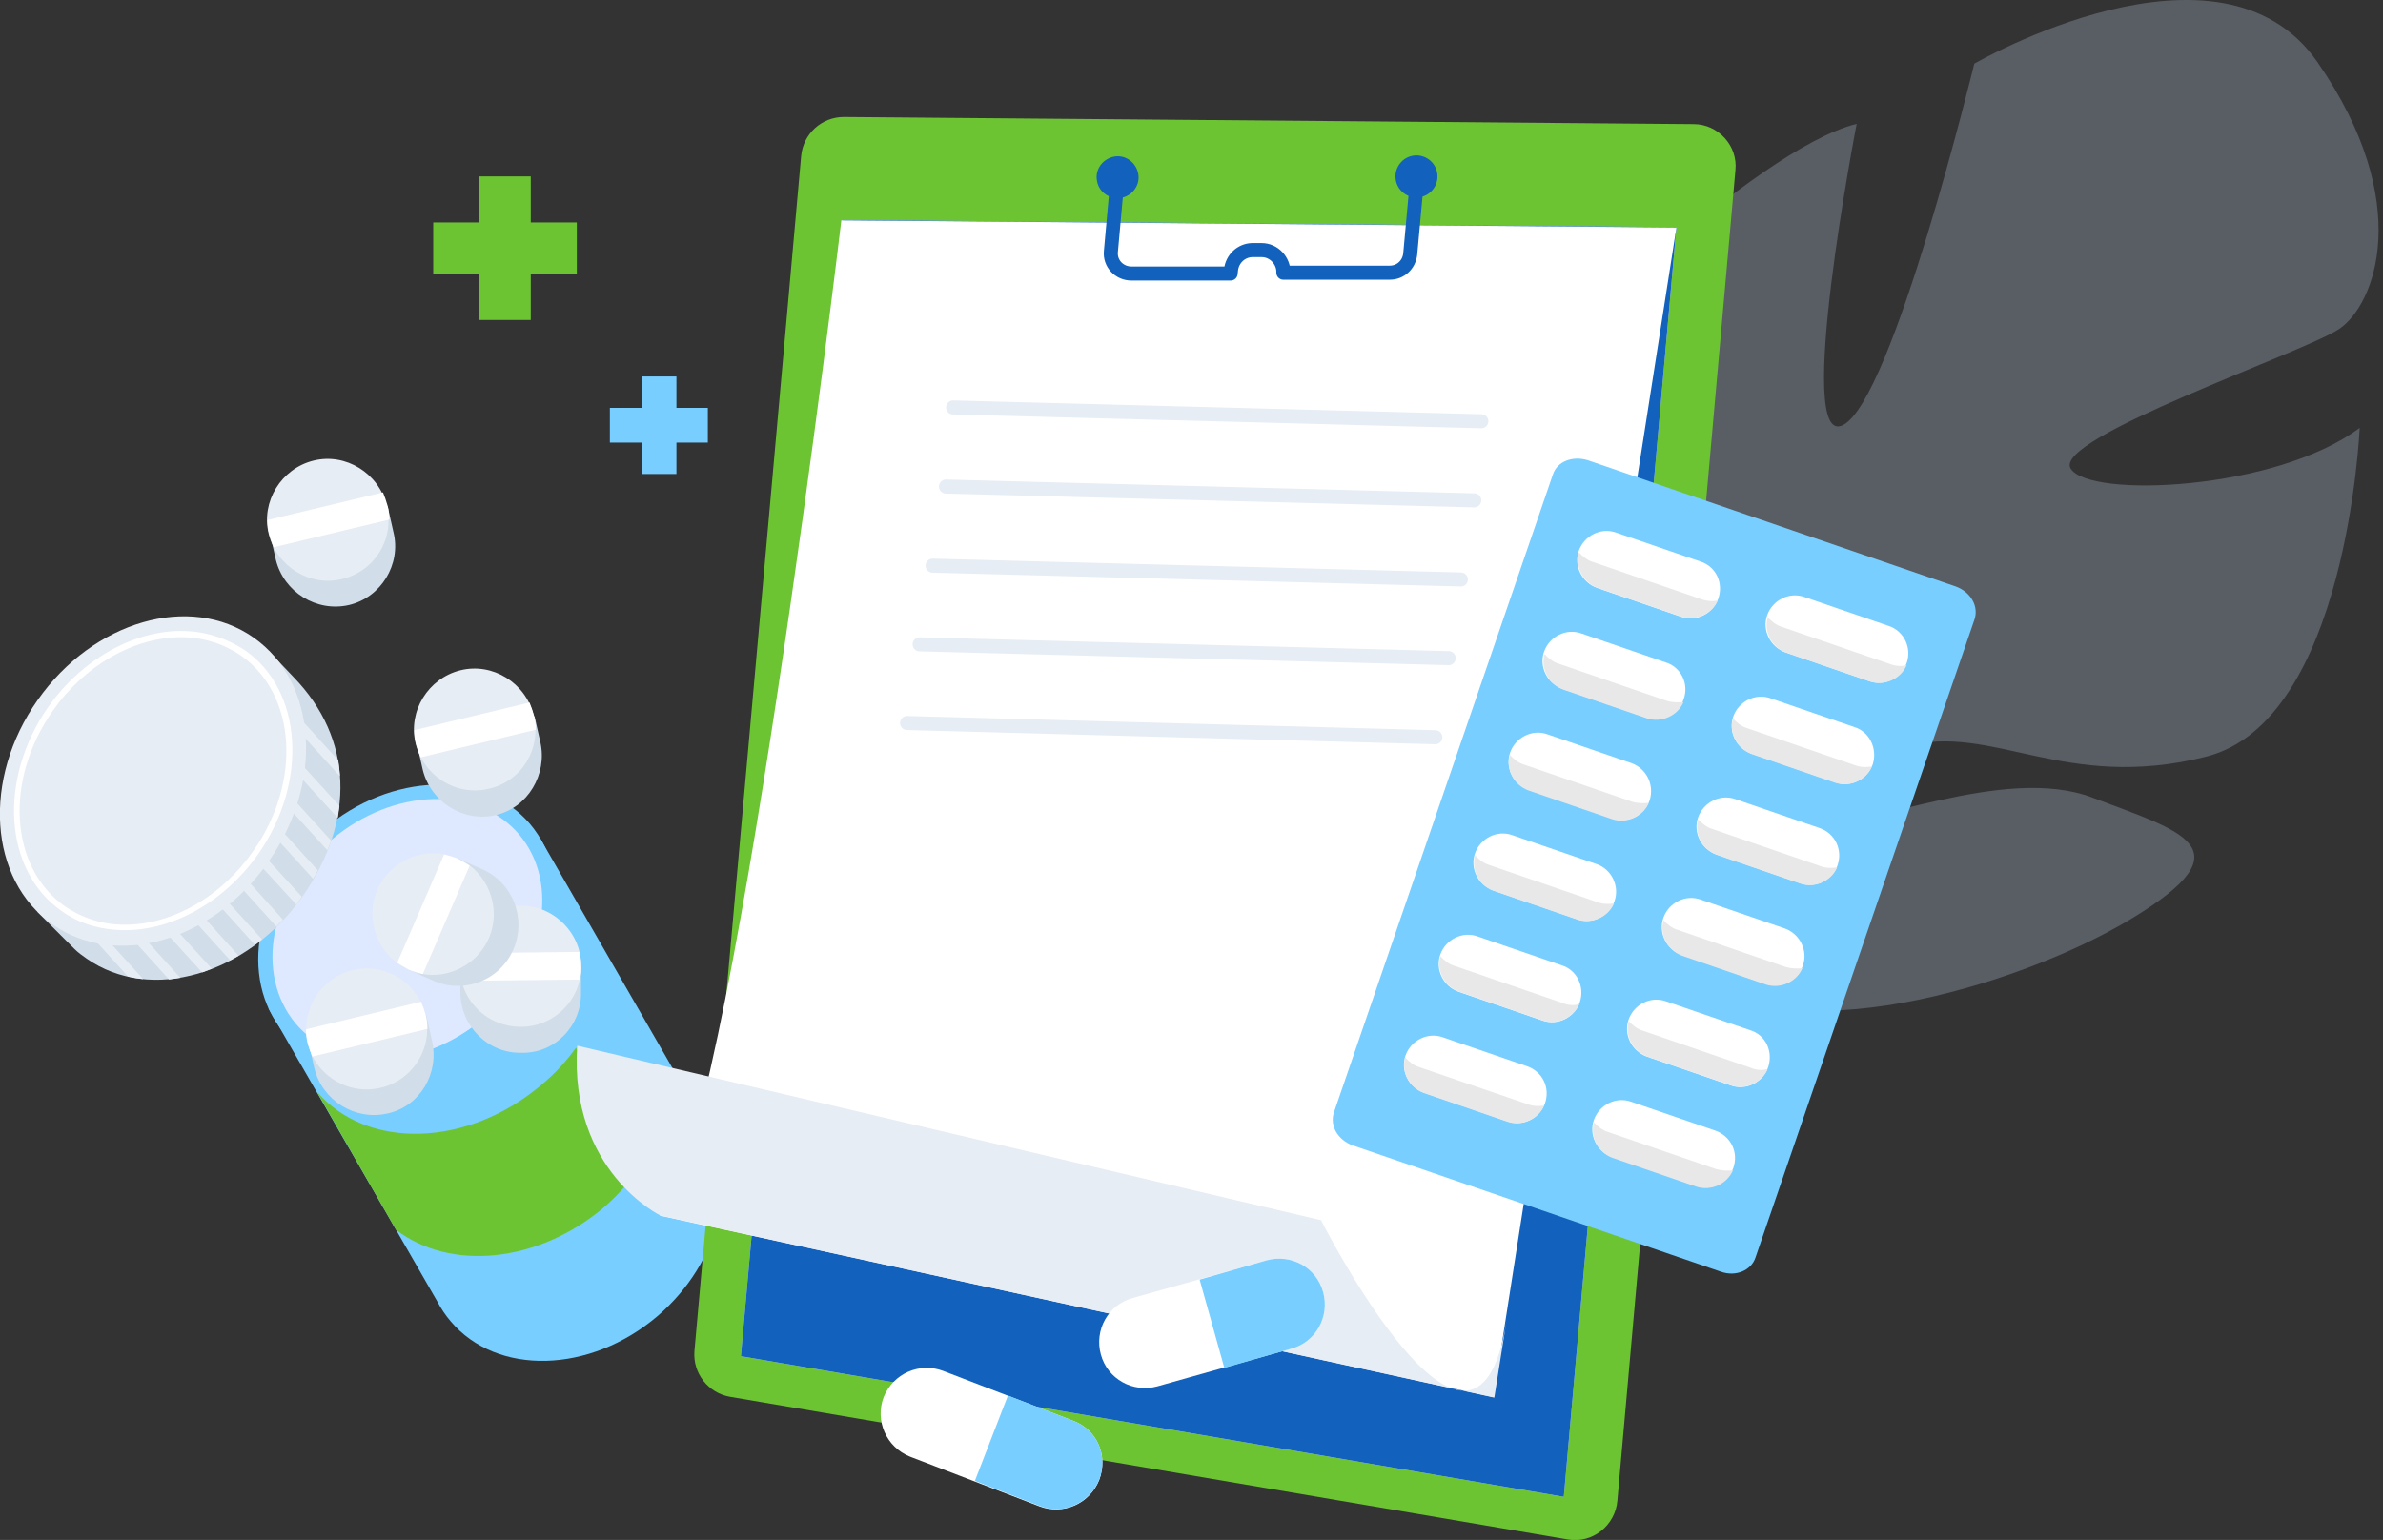 <svg width="509" height="329" viewBox="0 0 509 329" fill="none" xmlns="http://www.w3.org/2000/svg">
<rect x="0" y="0" width="509" height="329" fill="#333333" stroke="none"/>
<path d="M495.022 13.31C474.19 -16.811 421.7 13.609 421.7 13.609C421.7 13.609 404.266 85.471 393.663 90.815C383.06 96.159 396.575 26.464 396.575 26.464C374.325 32.032 328.928 77.885 328.928 77.885C328.928 77.885 356.554 144.665 344.981 147.243C333.408 149.822 323.515 86.853 323.515 86.853C304.923 100.494 294.134 131.697 294.134 131.697C283.904 179.904 346.288 190.517 346.288 190.517C346.288 190.517 355.359 213.874 350.432 246.124C350.432 246.124 348.938 252.29 348.602 261.969L354.277 259.951C354.202 258.269 354.202 256.625 354.239 254.98V254.943C354.239 254.906 354.239 254.906 354.239 254.868C354.314 253.859 354.426 252.402 354.575 250.646C355.098 246.647 355.397 243.695 355.471 241.639C355.471 241.639 355.471 241.639 355.471 241.602C356.89 229.083 359.429 212.566 363.386 207.857C363.386 207.857 362.453 207.184 361.258 205.69C361.93 206.4 362.639 207.11 363.386 207.857C380.484 225.234 430.249 211.407 455.337 196.235C480.387 181.063 465.902 177.625 446.937 170.412C427.972 163.2 398.628 177.326 387.876 175.682C377.125 174.037 388.586 164.471 407.103 159.463C425.62 154.418 441.038 169.254 471.166 161.668C501.331 154.119 504.019 91.413 504.019 91.413C486.136 104.828 446.116 106.547 442.27 100.082C438.425 93.617 492.035 75.344 499.614 70.299C507.23 65.254 515.891 43.43 495.022 13.31Z" fill="#CDE0FB" fill-opacity="0.25"/>
<g clip-path="url(#clip0)">
<path d="M150.561 240.214L115.335 179.056L57.31 215.358L93.341 277.946C94.145 279.466 95.129 280.986 96.291 282.327C106.126 293.951 125.974 293.504 140.458 281.165C153.869 269.631 157.982 252.016 150.561 240.214Z" fill="#78CEFF"/>
<path d="M128.925 258.007C132.233 255.146 134.915 252.016 137.239 248.619C137.15 248.351 136.971 247.993 136.703 247.725L123.024 223.852C120.967 226.713 118.553 229.395 115.603 231.809C99.867 245.132 78.41 245.758 67.681 233.24L84.579 262.746C96.112 271.598 114.798 269.899 128.925 258.007Z" fill="#6DC433"/>
<path d="M104.874 219.471C119.358 207.132 123.113 187.729 113.189 176.016C103.265 164.393 83.506 164.929 69.022 177.268C54.538 189.607 50.783 209.009 60.707 220.722C70.631 232.346 90.39 231.809 104.874 219.471Z" fill="#78CEFF"/>
<path d="M103.265 217.593C90.033 228.769 72.151 229.216 63.211 218.755C54.27 208.115 57.578 190.591 70.81 179.414C84.042 168.238 101.924 167.791 110.864 178.252C119.805 188.802 116.318 206.327 103.265 217.593Z" fill="#DEE8FF"/>
<path d="M124.097 211.96V206.148H122.845C120.699 201.946 116.139 198.995 111.222 198.995C106.126 198.995 101.745 202.035 99.689 206.416H98.347V212.139C98.437 219.292 104.248 225.104 111.401 224.925C118.464 225.104 124.275 219.202 124.097 211.96Z" fill="#D1DDE8"/>
<path d="M120.342 215.626C125.438 210.529 125.438 202.393 120.342 197.296C115.245 192.2 107.109 192.2 102.013 197.296C96.917 202.393 96.917 210.529 102.013 215.626C107.109 220.633 115.335 220.633 120.342 215.626Z" fill="#E7EDF4"/>
<path d="M98.526 203.645C98.258 204.539 98.169 205.612 98.258 206.595C98.258 207.579 98.347 208.562 98.616 209.546L123.828 209.278C124.097 208.384 124.186 207.311 124.097 206.327C124.097 205.344 124.007 204.449 123.739 203.376L98.526 203.645Z" fill="white"/>
<path d="M102.907 185.673L97.632 183.348L97.096 184.6C92.357 184.868 87.887 187.64 85.831 192.379C83.774 197.118 84.847 202.214 87.887 205.969L87.35 207.221L92.625 209.546C99.152 212.407 106.841 209.456 109.702 202.751C112.474 196.134 109.523 188.534 102.907 185.673Z" fill="#D1DDE8"/>
<path d="M104.427 200.426C101.566 206.953 93.877 210.082 87.35 207.221C80.824 204.36 77.784 196.671 80.555 190.144C83.416 183.616 91.106 180.487 97.632 183.348C104.248 186.209 107.199 193.899 104.427 200.426Z" fill="#E7EDF4"/>
<path d="M84.847 205.701C85.652 206.238 86.546 206.685 87.44 207.221C88.334 207.579 89.317 207.847 90.301 208.115L100.314 184.958C99.51 184.421 98.616 183.974 97.722 183.438C96.828 183.08 95.844 182.812 94.861 182.544L84.847 205.701Z" fill="white"/>
<path d="M92.268 222.332L91.016 216.788L89.764 217.056C86.725 213.301 81.718 211.513 76.711 212.675C71.704 213.838 68.128 217.772 67.144 222.421L65.893 222.689L67.144 228.233C68.843 235.118 75.817 239.499 82.791 237.889C89.675 236.369 93.877 229.395 92.268 222.332Z" fill="#D1DDE8"/>
<path d="M80.734 232.525C87.797 231.184 92.357 224.388 91.016 217.414C89.675 210.351 82.88 205.791 75.906 207.132C68.933 208.473 64.284 215.268 65.625 222.242C66.876 229.216 73.671 233.866 80.734 232.525Z" fill="#E7EDF4"/>
<path d="M65.356 219.918C65.356 220.901 65.446 221.885 65.714 222.868C65.982 223.852 66.34 224.746 66.697 225.729L91.284 219.828C91.284 218.845 91.195 217.951 90.927 216.878C90.659 215.894 90.301 214.911 89.943 214.016L65.356 219.918Z" fill="white"/>
<path d="M115.424 158.581L114.172 153.038L112.921 153.306C109.881 149.551 104.874 147.762 99.867 148.925C94.861 150.087 91.284 154.021 90.301 158.671L89.049 158.939L90.301 164.482C92 171.367 98.973 175.748 105.947 174.139C112.742 172.529 116.944 165.466 115.424 158.581Z" fill="#D1DDE8"/>
<path d="M104.427 168.506C97.543 170.205 90.48 165.824 88.781 158.849C87.082 151.965 91.463 144.901 98.347 143.202C105.232 141.504 112.295 145.885 113.994 152.859C115.692 159.922 111.49 166.896 104.427 168.506Z" fill="#E7EDF4"/>
<path d="M88.513 155.988C88.513 156.972 88.602 157.866 88.87 158.939C89.138 159.922 89.496 160.816 89.854 161.8L114.441 155.899C114.441 154.915 114.351 154.021 114.083 152.948C113.815 151.965 113.457 150.981 113.1 150.087L88.513 155.988Z" fill="white"/>
<path d="M84.042 113.696L82.791 108.153L81.539 108.421C78.499 104.666 73.492 102.878 68.486 104.04C63.479 105.202 59.903 109.136 58.919 113.786L57.667 114.054L58.919 119.598C60.618 126.482 67.591 130.864 74.565 129.254C81.36 127.645 85.741 120.581 84.042 113.696Z" fill="#D1DDE8"/>
<path d="M73.045 123.711C66.161 125.409 59.098 121.028 57.399 114.054C55.7 107.169 60.081 100.106 66.966 98.407C73.85 96.708 80.913 101.089 82.612 108.064C84.311 115.127 80.109 122.012 73.045 123.711Z" fill="#E7EDF4"/>
<path d="M57.131 111.104C57.131 112.087 57.22 113.071 57.489 114.054C57.757 115.038 58.114 116.021 58.472 116.915L83.148 111.014C83.148 110.031 83.059 109.047 82.791 108.064C82.522 107.08 82.165 106.096 81.807 105.202L57.131 111.104Z" fill="white"/>
<path d="M62.764 144.722L57.399 139.089L55.969 140.788C42.736 135.781 25.749 142.219 15.378 156.972C7.153 168.595 5.364 182.633 9.477 193.094L7.957 194.793L15.914 202.751C16.719 203.555 17.613 204.181 18.507 204.807C32.097 214.285 52.75 208.384 64.641 191.485C75.996 175.212 75.37 157.776 62.764 144.722Z" fill="#D1DDE8"/>
<path d="M30.577 209.188C29.594 209.099 28.521 208.92 27.358 208.652L7.778 187.104L3.845 182.722L5.275 181.292L7.421 183.616L30.577 209.188Z" fill="#E7EDF4"/>
<path d="M38.534 208.92C37.73 209.009 36.836 209.188 36.12 209.278L12.07 182.722L13.5 181.292L38.534 208.92Z" fill="#E7EDF4"/>
<path d="M45.24 206.953C44.614 207.221 43.809 207.489 43.184 207.758L20.385 182.722L21.815 181.292L45.24 206.953Z" fill="#E7EDF4"/>
<path d="M50.962 204.181C50.336 204.539 49.8 204.807 49.174 205.165L28.7 182.633L30.22 181.202L50.962 204.181Z" fill="#E7EDF4"/>
<path d="M55.969 200.694C55.432 201.052 54.985 201.499 54.449 201.856L37.014 182.633L38.445 181.381L55.969 200.694Z" fill="#E7EDF4"/>
<path d="M60.439 196.492C59.903 197.028 59.545 197.386 59.008 197.922L45.15 182.633L46.67 181.202L60.439 196.492Z" fill="#E7EDF4"/>
<path d="M64.462 191.574C64.105 192.111 63.658 192.736 63.3 193.273L46.223 174.675L47.654 173.245L64.462 191.574Z" fill="#E7EDF4"/>
<path d="M67.86 185.941C67.591 186.567 67.234 187.193 66.876 187.729L46.223 165.019L47.654 163.588L67.86 185.941Z" fill="#E7EDF4"/>
<path d="M70.721 179.593C70.453 180.219 70.184 181.024 69.916 181.649L46.313 155.72L47.743 154.289L70.721 179.593Z" fill="#E7EDF4"/>
<path d="M72.509 172.172C72.419 173.066 72.241 173.871 72.151 174.765L46.402 146.6L47.833 145.169L72.509 172.172Z" fill="#E7EDF4"/>
<path d="M72.598 165.824L48.28 139.179L46.402 137.033L47.833 135.602L51.319 139.447L72.241 162.426C72.419 163.499 72.509 164.661 72.598 165.824Z" fill="#E7EDF4"/>
<path d="M57.31 184.153C69.201 167.254 67.77 145.795 54.181 136.228C40.591 126.661 19.938 132.652 8.047 149.551C-3.845 166.449 -2.414 187.908 11.176 197.475C24.766 207.042 45.419 201.141 57.31 184.153Z" fill="#E7EDF4"/>
<path d="M38.713 136.139C43.452 136.139 47.833 137.569 51.498 140.073C63.3 148.388 64.462 167.075 54.091 181.828C47.296 191.574 36.836 197.565 26.643 197.565C21.905 197.565 17.524 196.134 13.858 193.631C2.056 185.315 0.894 166.628 11.265 151.875C18.06 142.129 28.61 136.139 38.713 136.139ZM38.713 134.798C28.61 134.798 17.613 140.699 10.282 151.071C-0.447 166.449 0.805 186.031 13.143 194.614C17.077 197.475 21.815 198.727 26.733 198.727C36.836 198.727 47.833 192.826 55.164 182.454C65.893 167.075 64.641 147.494 52.303 138.911C48.19 136.228 43.541 134.798 38.713 134.798Z" fill="white"/>
<path d="M334.918 328.911L155.925 298.421C151.276 297.616 147.968 293.414 148.326 288.675L171.125 33.315C171.572 28.576 175.505 25 180.244 25L361.74 26.52C367.015 26.52 371.217 31.169 370.681 36.355L345.468 320.595C345.021 325.96 340.103 329.805 334.918 328.911Z" fill="#6DC433"/>
<path d="M334.024 319.791L158.25 289.748L179.886 46.995L358.074 48.515L334.024 319.791Z" fill="#E7EDF4"/>
<path d="M334.024 319.791L158.25 289.748L179.886 46.995L358.074 48.515L334.024 319.791Z" fill="#1261BD"/>
<path d="M358.074 48.605L179.708 47.085C179.708 47.085 156.015 246.92 140.905 259.706L319.003 298.511L358.074 48.605Z" fill="white"/>
<path d="M141.084 259.706C141.084 259.706 121.504 250.228 123.292 223.405L282.168 260.689C282.168 260.689 314.98 325.513 321.775 282.238L319.182 298.6L141.084 259.706Z" fill="#E7EDF4"/>
<path d="M239.61 42.257C242.024 41.72 243.633 39.395 243.097 36.981C242.561 34.567 240.236 32.958 237.822 33.494C235.408 34.031 233.799 36.355 234.335 38.769C234.782 41.184 237.196 42.703 239.61 42.257Z" fill="#1261BD"/>
<path d="M303.536 42.078C305.95 41.541 307.47 39.127 306.933 36.713C306.397 34.299 303.983 32.779 301.569 33.315C299.155 33.852 297.635 36.266 298.172 38.68C298.708 41.094 301.122 42.614 303.536 42.078Z" fill="#1261BD"/>
<path d="M238.716 37.786L237.286 53.701C237.017 56.294 239.074 58.44 241.667 58.44H262.856L262.945 57.635C263.214 55.311 265.091 53.522 267.416 53.433H269.472C272.154 53.433 274.211 55.758 274.121 58.261H296.831C299.155 58.261 300.943 56.562 301.211 54.327L302.731 37.697" stroke="#1261BD" stroke-width="3" stroke-miterlimit="10" stroke-linejoin="round"/>
<path d="M203.579 87.052L316.411 90.002" stroke="#E7EDF4" stroke-width="3" stroke-miterlimit="10" stroke-linecap="round"/>
<path d="M202.059 103.951L314.891 106.901" stroke="#E7EDF4" stroke-width="3" stroke-miterlimit="10" stroke-linecap="round"/>
<path d="M199.198 120.849L312.03 123.8" stroke="#E7EDF4" stroke-width="3" stroke-miterlimit="10" stroke-linecap="round"/>
<path d="M196.427 137.659L309.437 140.609" stroke="#E7EDF4" stroke-width="3" stroke-miterlimit="10" stroke-linecap="round"/>
<path d="M193.744 154.468L306.576 157.508" stroke="#E7EDF4" stroke-width="3" stroke-miterlimit="10" stroke-linecap="round"/>
<path d="M229.15 303.518L201.434 292.878C196.427 291 190.794 293.414 188.738 298.511C186.86 303.518 189.274 309.151 194.37 311.207L222.086 321.847C227.093 323.725 232.726 321.311 234.782 316.214C236.749 311.028 234.335 305.395 229.15 303.518Z" fill="white"/>
<path d="M229.15 303.518L215.292 298.153L208.228 316.393L222.086 321.758C227.093 323.725 232.726 321.221 234.782 316.125C236.749 311.028 234.335 305.395 229.15 303.518Z" fill="#78CEFF"/>
<path d="M270.545 269.273L241.935 277.32C236.66 278.751 233.709 284.205 235.14 289.391C236.57 294.666 242.024 297.616 247.21 296.186L275.82 288.139C281.095 286.708 284.045 281.254 282.615 276.068C281.184 270.793 275.82 267.842 270.545 269.273Z" fill="white"/>
<path d="M270.545 269.273L256.24 273.386L261.515 292.252L275.82 288.139C281.095 286.708 284.045 281.254 282.615 276.068C281.184 270.793 275.82 267.842 270.545 269.273Z" fill="#78CEFF"/>
<path d="M123.203 47.532H113.368V37.697H102.371V47.532H92.536V58.529H102.371V68.365H113.368V58.529H123.203V47.532Z" fill="#6DC433"/>
<path d="M151.187 87.141H144.481V80.435H137.061V87.141H130.266V94.562H137.061V101.268H144.481V94.562H151.187V87.141Z" fill="#78CEFF"/>
<path d="M374.972 268.647L421.732 132.384C422.715 129.522 420.927 126.482 417.798 125.32L339.12 98.318C335.901 97.334 332.593 98.586 331.699 101.358L284.939 237.621C283.956 240.482 285.744 243.522 288.873 244.685L367.551 271.687C370.77 272.849 374.078 271.419 374.972 268.647Z" fill="#78CEFF"/>
<path opacity="0.6" d="M362.008 123.442L344.037 117.273C340.819 116.111 337.242 117.899 336.08 121.118C334.918 124.336 336.706 127.913 339.925 129.075L357.895 135.245C361.114 136.407 364.69 134.619 365.853 131.4C367.015 128.002 365.227 124.426 362.008 123.442Z" fill="#78CEFF"/>
<path opacity="0.6" d="M402.241 137.301L384.27 131.132C381.052 129.969 377.475 131.758 376.313 134.976C375.151 138.195 376.939 141.772 380.158 142.934L398.128 149.104C401.347 150.266 404.923 148.478 406.086 145.259C407.248 141.861 405.639 138.285 402.241 137.301Z" fill="#78CEFF"/>
<path opacity="0.6" d="M354.766 144.544L336.795 138.374C333.577 137.212 330 139 328.838 142.219C327.676 145.438 329.464 149.014 332.683 150.176L350.653 156.346C353.872 157.508 357.448 155.72 358.611 152.501C359.773 149.282 357.985 145.706 354.766 144.544Z" fill="#78CEFF"/>
<path opacity="0.6" d="M394.999 158.402L377.028 152.233C373.81 151.071 370.233 152.859 369.071 156.078C367.909 159.296 369.697 162.873 372.916 164.035L390.886 170.205C394.105 171.367 397.681 169.579 398.844 166.36C400.006 163.141 398.307 159.565 394.999 158.402Z" fill="#78CEFF"/>
<path opacity="0.6" d="M347.435 165.824L329.464 159.654C326.245 158.492 322.669 160.28 321.507 163.499C320.344 166.718 322.133 170.294 325.351 171.456L343.322 177.626C346.541 178.788 350.117 177 351.279 173.781C352.442 170.473 350.743 166.986 347.435 165.824Z" fill="#78CEFF"/>
<path opacity="0.6" d="M387.668 179.682L369.697 173.513C366.478 172.351 362.902 174.139 361.74 177.358C360.578 180.576 362.366 184.153 365.584 185.315L383.555 191.485C386.774 192.647 390.35 190.859 391.512 187.64C392.675 184.332 390.976 180.845 387.668 179.682Z" fill="#78CEFF"/>
<path opacity="0.6" d="M339.925 187.729L321.954 181.56C318.735 180.398 315.159 182.186 313.997 185.405C312.834 188.624 314.622 192.2 317.841 193.362L335.812 199.532C339.031 200.694 342.607 198.906 343.769 195.687C344.842 192.379 343.233 188.802 339.925 187.729Z" fill="#78CEFF"/>
<path opacity="0.6" d="M380.247 201.588L362.276 195.419C359.058 194.256 355.481 196.045 354.319 199.264C353.157 202.482 354.945 206.059 358.164 207.221L376.134 213.391C379.353 214.553 382.929 212.765 384.091 209.546C385.254 206.238 383.466 202.661 380.247 201.588Z" fill="#78CEFF"/>
<path opacity="0.6" d="M332.414 209.456L314.444 203.287C311.225 202.125 307.649 203.913 306.486 207.132C305.324 210.351 307.112 213.927 310.331 215.089L328.302 221.259C331.52 222.421 335.097 220.633 336.259 217.414C337.421 214.195 335.812 210.619 332.414 209.456Z" fill="#78CEFF"/>
<path opacity="0.6" d="M372.647 223.226L354.677 217.056C351.458 215.894 347.882 217.682 346.719 220.901C345.557 224.12 347.345 227.696 350.564 228.859L368.535 235.028C371.753 236.191 375.33 234.402 376.492 231.184C377.654 227.965 376.045 224.388 372.647 223.226Z" fill="#78CEFF"/>
<path opacity="0.6" d="M325.172 230.736L307.202 224.567C303.983 223.405 300.407 225.193 299.244 228.412C298.082 231.631 299.87 235.207 303.089 236.369L321.06 242.539C324.278 243.701 327.855 241.913 329.017 238.694C330.179 235.296 328.481 231.809 325.172 230.736Z" fill="#78CEFF"/>
<path opacity="0.6" d="M365.406 244.506L347.435 238.336C344.216 237.174 340.64 238.962 339.478 242.181C338.315 245.4 340.103 248.976 343.322 250.139L361.293 256.308C364.511 257.471 368.088 255.682 369.25 252.464C370.412 249.155 368.714 245.668 365.406 244.506Z" fill="#78CEFF"/>
<path d="M363.17 119.955L345.2 113.786C341.981 112.624 338.405 114.412 337.242 117.631C336.08 120.849 337.868 124.426 341.087 125.588L359.058 131.758C362.276 132.92 365.853 131.132 367.015 127.913C368.177 124.605 366.568 121.028 363.17 119.955Z" fill="white"/>
<path d="M363.349 128.002L340.193 120.045C339.03 119.687 338.047 118.882 337.242 117.988C336.348 121.207 338.136 124.426 341.176 125.588L359.147 131.758C362.187 132.741 365.674 131.221 366.925 128.271C365.853 128.539 364.601 128.449 363.349 128.002Z" fill="#E8E8E8"/>
<path d="M403.403 133.725L385.433 127.555C382.214 126.393 378.638 128.181 377.475 131.4C376.313 134.619 378.101 138.195 381.32 139.358L399.291 145.527C402.509 146.689 406.086 144.901 407.248 141.682C408.41 138.464 406.711 134.798 403.403 133.725Z" fill="white"/>
<path d="M403.672 141.861L380.515 133.904C379.353 133.546 378.369 132.741 377.565 131.847C376.671 135.066 378.459 138.285 381.499 139.447L399.469 145.616C402.509 146.6 405.996 145.08 407.248 142.129C406.086 142.398 404.834 142.308 403.672 141.861Z" fill="#E8E8E8"/>
<path d="M355.75 141.504L337.779 135.334C334.56 134.172 330.984 135.96 329.822 139.179C328.659 142.398 330.447 145.974 333.666 147.136L351.637 153.306C354.855 154.468 358.432 152.68 359.594 149.461C360.846 146.153 359.058 142.487 355.75 141.504Z" fill="white"/>
<path d="M356.018 149.729L332.861 141.772C331.699 141.414 330.716 140.609 329.911 139.715C329.017 142.934 330.805 146.153 333.845 147.315L351.816 153.485C354.855 154.468 358.342 152.948 359.594 149.998C358.432 150.087 357.18 150.087 356.018 149.729Z" fill="#E8E8E8"/>
<path d="M396.161 155.362L378.191 149.193C374.972 148.031 371.396 149.819 370.233 153.038C369.071 156.256 370.859 159.833 374.078 160.995L392.049 167.165C395.267 168.327 398.844 166.539 400.006 163.32C401.079 159.922 399.291 156.346 396.161 155.362Z" fill="white"/>
<path d="M396.251 163.499L373.094 155.541C371.932 155.184 370.949 154.379 370.144 153.485C369.25 156.704 371.038 159.922 374.078 161.085L392.049 167.254C395.089 168.238 398.575 166.718 399.827 163.767C398.665 163.946 397.413 163.946 396.251 163.499Z" fill="#E8E8E8"/>
<path d="M348.508 163.052L330.537 156.882C327.318 155.72 323.742 157.508 322.58 160.727C321.417 163.946 323.205 167.522 326.424 168.685L344.395 174.854C347.614 176.016 351.19 174.228 352.352 171.009C353.425 167.612 351.637 164.214 348.508 163.052Z" fill="white"/>
<path d="M348.597 171.278L325.441 163.32C324.278 162.962 323.295 162.158 322.49 161.264C321.596 164.482 323.384 167.701 326.424 168.864L344.395 175.033C347.435 176.016 350.922 174.496 352.173 171.546C351.011 171.635 349.759 171.635 348.597 171.278Z" fill="#E8E8E8"/>
<path d="M388.651 176.911L370.68 170.741C367.462 169.579 363.886 171.367 362.723 174.586C361.561 177.805 363.349 181.381 366.568 182.544L384.539 188.713C387.757 189.875 391.333 188.087 392.496 184.868C393.658 181.471 391.87 177.984 388.651 176.911Z" fill="white"/>
<path d="M388.83 185.047L365.674 177.089C364.511 176.732 363.528 175.927 362.723 175.033C361.829 178.252 363.617 181.471 366.657 182.633L384.628 188.802C387.668 189.786 391.155 188.266 392.406 185.315C391.244 185.494 389.992 185.494 388.83 185.047Z" fill="#E8E8E8"/>
<path d="M340.997 184.6L323.027 178.431C319.808 177.268 316.232 179.056 315.069 182.275C313.907 185.494 315.695 189.071 318.914 190.233L336.885 196.402C340.103 197.565 343.68 195.776 344.842 192.558C346.004 189.339 344.216 185.673 340.997 184.6Z" fill="white"/>
<path d="M341.176 192.736L318.02 184.779C316.858 184.421 315.874 183.616 315.069 182.722C314.175 185.941 315.964 189.16 319.003 190.322L336.974 196.492C340.014 197.475 343.501 195.955 344.753 193.005C343.59 193.184 342.339 193.184 341.176 192.736Z" fill="#E8E8E8"/>
<path d="M381.23 198.369L363.26 192.2C360.041 191.038 356.465 192.826 355.302 196.045C354.14 199.264 355.928 202.84 359.147 204.002L377.118 210.172C380.336 211.334 383.913 209.546 385.075 206.327C386.237 203.108 384.449 199.532 381.23 198.369Z" fill="white"/>
<path d="M381.409 206.595L358.253 198.638C357.091 198.28 356.107 197.475 355.302 196.581C354.408 199.8 356.197 203.019 359.236 204.181L377.207 210.351C380.247 211.334 383.734 209.814 384.986 206.864C383.823 206.953 382.661 206.953 381.409 206.595Z" fill="#E8E8E8"/>
<path d="M333.577 206.238L315.606 200.068C312.387 198.906 308.811 200.694 307.649 203.913C306.486 207.132 308.275 210.708 311.493 211.871L329.464 218.04C332.683 219.202 336.259 217.414 337.421 214.195C338.583 210.798 336.795 207.221 333.577 206.238Z" fill="white"/>
<path d="M333.756 214.285L310.599 206.327C309.437 205.969 308.453 205.165 307.649 204.271C306.755 207.489 308.543 210.708 311.583 211.871L329.553 218.04C332.593 219.024 336.08 217.504 337.332 214.553C336.169 214.821 335.007 214.821 333.756 214.285Z" fill="#E8E8E8"/>
<path d="M373.81 220.096L355.839 213.927C352.62 212.765 349.044 214.553 347.882 217.772C346.719 220.991 348.508 224.567 351.726 225.729L369.697 231.899C372.916 233.061 376.492 231.273 377.654 228.054C378.817 224.656 377.118 221.08 373.81 220.096Z" fill="white"/>
<path d="M373.989 228.144L350.832 220.186C349.67 219.828 348.686 219.024 347.882 218.129C346.988 221.348 348.776 224.567 351.816 225.729L369.786 231.899C372.826 232.882 376.313 231.362 377.565 228.412C376.403 228.68 375.24 228.68 373.989 228.144Z" fill="#E8E8E8"/>
<path d="M326.156 227.786L308.185 221.616C304.967 220.454 301.39 222.242 300.228 225.461C299.066 228.68 300.854 232.256 304.072 233.419L322.043 239.588C325.262 240.751 328.838 238.962 330 235.744C331.163 232.346 329.464 228.948 326.156 227.786Z" fill="white"/>
<path d="M326.335 235.922L303.089 227.965C301.927 227.607 300.943 226.802 300.139 225.908C299.245 229.127 301.033 232.346 304.072 233.508L322.043 239.678C325.083 240.661 328.57 239.141 329.822 236.191C328.749 236.369 327.586 236.369 326.335 235.922Z" fill="#E8E8E8"/>
<path d="M366.389 241.555L348.418 235.386C345.2 234.224 341.623 236.012 340.461 239.231C339.299 242.449 341.087 246.026 344.306 247.188L362.276 253.358C365.495 254.52 369.071 252.732 370.233 249.513C371.396 246.205 369.697 242.718 366.389 241.555Z" fill="white"/>
<path d="M366.568 249.781L343.411 241.824C342.249 241.466 341.266 240.661 340.461 239.767C339.567 242.986 341.355 246.205 344.395 247.367L362.366 253.536C365.406 254.52 368.892 253 370.144 250.049C369.071 250.139 367.82 250.139 366.568 249.781Z" fill="#E8E8E8"/>
</g>
<defs>
<clipPath id="clip0">
<rect width="422" height="304" fill="white" transform="translate(0 25)"/>
</clipPath>
</defs>
</svg>
